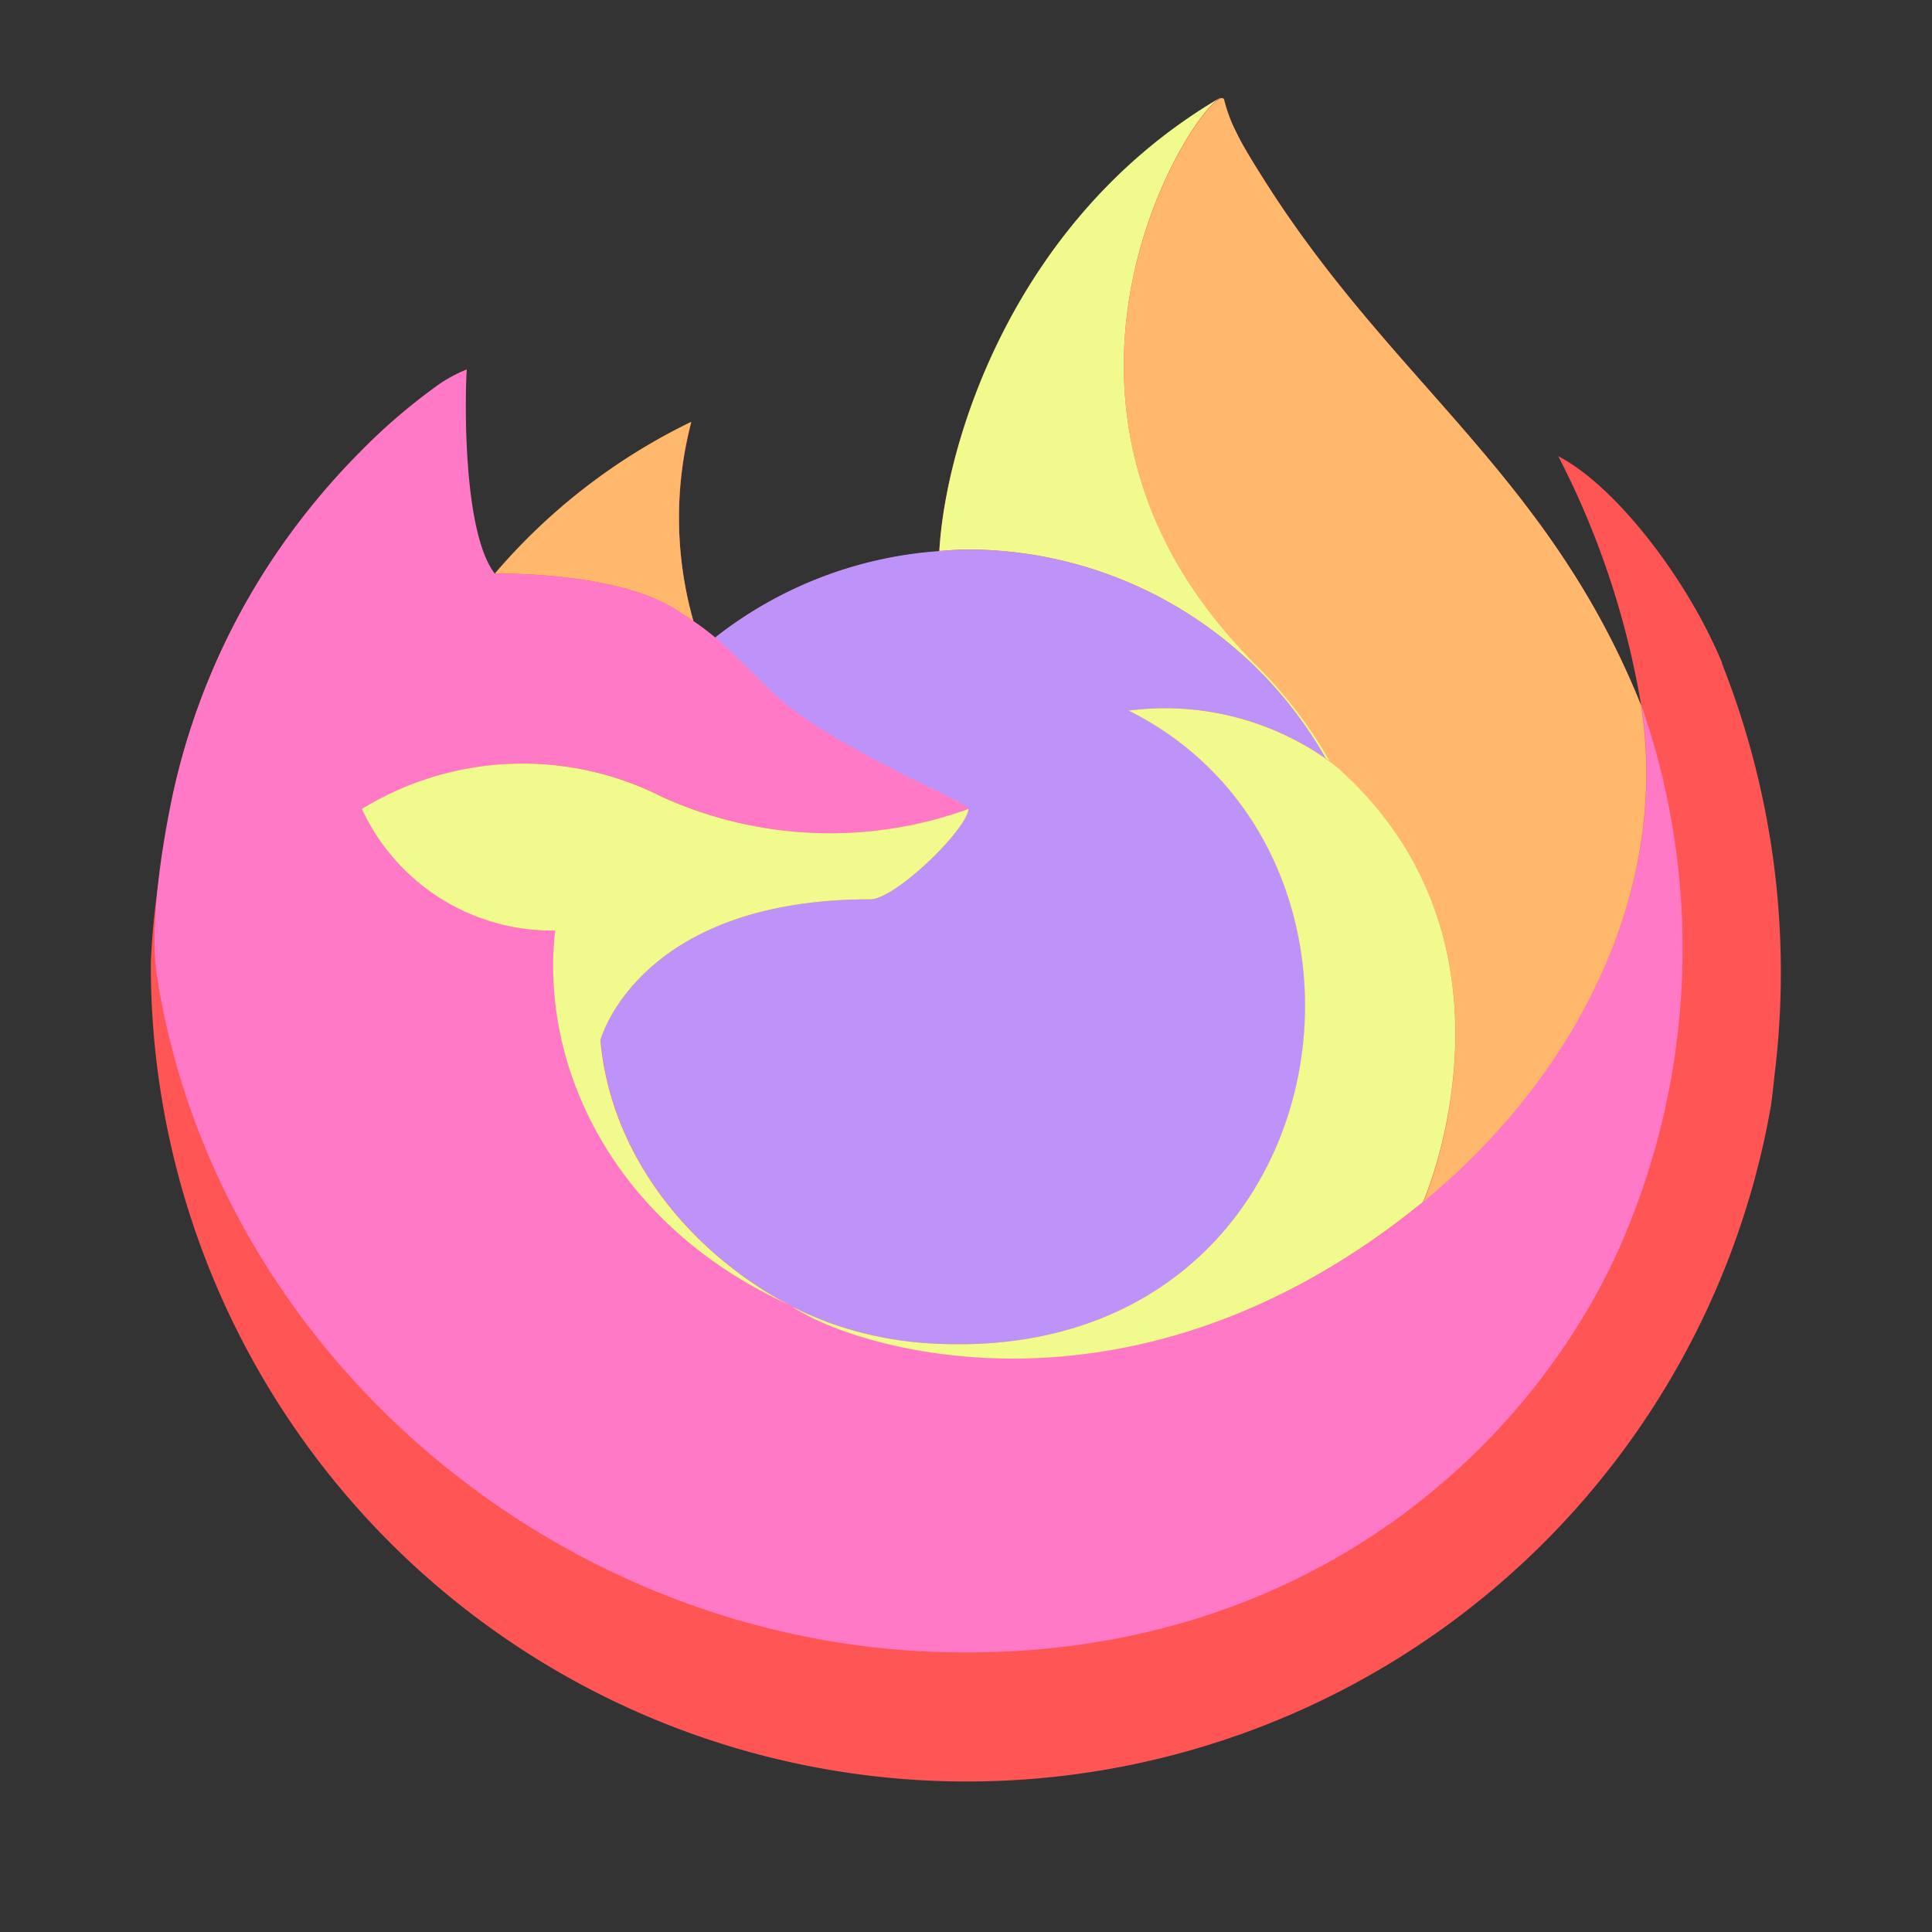 <?xml version="1.0" encoding="UTF-8" standalone="no"?>
<svg
   width="64"
   height="64"
   version="1.1"
   viewBox="0 0 16.933 16.933"
   id="svg24"
   sodipodi:docname="firefox.svg"
   inkscape:version="1.2.2 (b0a8486541, 2022-12-01)"
   xmlns:inkscape="http://www.inkscape.org/namespaces/inkscape"
   xmlns:sodipodi="http://sodipodi.sourceforge.net/DTD/sodipodi-0.dtd"
   xmlns="http://www.w3.org/2000/svg"
   xmlns:svg="http://www.w3.org/2000/svg">
  <rect x="0" y="0" width="16.933" height="16.933" fill="#333333" stroke="none"/>
  <defs
     id="defs28" />
  <sodipodi:namedview
     id="namedview26"
     pagecolor="#505050"
     bordercolor="#eeeeee"
     borderopacity="1"
     inkscape:showpageshadow="0"
     inkscape:pageopacity="0"
     inkscape:pagecheckerboard="0"
     inkscape:deskcolor="#505050"
     showgrid="false"
     inkscape:zoom="15.921875"
     inkscape:cx="30.084396"
     inkscape:cy="32.09421"
     inkscape:window-width="1280"
     inkscape:window-height="1361"
     inkscape:window-x="0"
     inkscape:window-y="0"
     inkscape:window-maximized="0"
     inkscape:current-layer="svg24" />
  <circle
     cx="296.65"
     cy="5.757"
     r="0"
     enable-background="new"
     fill="#d5d3cf"
     stroke-width=".872"
     id="circle2" />
  <g
     stroke-width=".185"
     id="g20">
    <path
       d="m15.093 5.809c-0.311-0.748-0.941-1.555-1.435-1.81a7.431 7.431 0 0 1 0.724 2.171l0.001 0.012c-0.809-2.016-2.18-2.829-3.3-4.599-0.057-0.09-0.113-0.179-0.168-0.274-0.032-0.054-0.057-0.103-0.079-0.148a1.302 1.302 0 0 1-0.107-0.283 0.018 0.018 0 0 0-0.016-0.018 0.025 0.025 0 0 0-0.013 0c-9.59e-4 0-0.002 0.002-0.004 0.002-0.001 3.6604e-4 -0.004 0.002-0.005 0.003l0.003-0.005c-1.797 1.052-2.406 2.999-2.462 3.973a3.578 3.578 0 0 0-1.968 0.759 2.138 2.138 0 0 0-0.185-0.14 3.316 3.316 0 0 1-0.02-1.748 5.298 5.298 0 0 0-1.722 1.331h-0.003c-0.284-0.358-0.264-1.543-0.247-1.791a1.278 1.278 0 0 0-0.239 0.127 5.209 5.209 0 0 0-0.699 0.599 6.246 6.246 0 0 0-0.669 0.802v8.715e-4 -8.715e-4a6.041 6.041 0 0 0-0.96 2.167l-0.01 0.047c-0.013 0.063-0.062 0.378-0.07 0.447 0 0.005-0.001 0.01-0.002 0.016a6.817 6.817 0 0 0-0.116 0.986v0.037a7.153 7.153 0 0 0 14.201 1.21c0.012-0.092 0.022-0.184 0.032-0.277a7.356 7.356 0 0 0-0.464-3.593zm-8.244 5.599c0.033 0.016 0.065 0.033 0.099 0.049l0.005 0.004q-0.052-0.025-0.104-0.052zm1.639-4.314m5.897-0.911v-0.007l0.001 0.008z"
       fill="#ff3944"
       id="path4"
       style="fill:#ff5555" />
    <path
       d="m11.618 6.646c0.015 0.011 0.03 0.022 0.044 0.033a3.894 3.894 0 0 0-0.664-0.866c-2.223-2.223-0.583-4.821-0.306-4.953l0.003-0.004c-1.797 1.052-2.406 2.999-2.462 3.973 0.083-0.006 0.166-0.013 0.251-0.013a3.61 3.61 0 0 1 3.134 1.83z"
       fill="#ffcd34"
       id="path6"
       style="fill:#f1fa8c" />
    <path
       d="m8.488 7.09c-0.012 0.178-0.64 0.792-0.86 0.792-2.034 0-2.364 1.23-2.364 1.23 0.09 1.036 0.812 1.889 1.685 2.341 0.04 0.021 0.08 0.039 0.121 0.058q0.105 0.047 0.21 0.086a3.181 3.181 0 0 0 0.931 0.18c3.565 0.167 4.255-4.263 1.683-5.549a2.469 2.469 0 0 1 1.725 0.419 3.61 3.61 0 0 0-3.134-1.83c-0.085 0-0.168 0.007-0.251 0.013a3.578 3.578 0 0 0-1.968 0.759c0.109 0.092 0.232 0.216 0.491 0.471 0.485 0.478 1.73 0.973 1.733 1.032z"
       fill="#9a46eb"
       id="path8"
       style="fill:#bd93f9" />
    <path
       d="m5.93 5.347c0.058 0.037 0.106 0.069 0.148 0.098a3.316 3.316 0 0 1-0.02-1.748 5.298 5.298 0 0 0-1.722 1.331c0.035-8.715e-4 1.072-0.02 1.594 0.32z"
       fill="#ff9633"
       id="path10"
       style="fill:#ffb86c" />
    <path
       d="m1.388 8.633c0.552 3.262 3.508 5.752 6.864 5.847 3.106 0.088 5.09-1.715 5.91-3.474a6.478 6.478 0 0 0 0.223-4.827v-0.007c0-0.005-0.001-0.009 0-0.007l0.001 0.012c0.254 1.657-0.589 3.262-1.906 4.347l-0.004 0.009c-2.567 2.09-5.023 1.261-5.52 0.923q-0.052-0.025-0.104-0.052c-1.496-0.715-2.115-2.079-1.982-3.248a1.837 1.837 0 0 1-1.694-1.066 2.698 2.698 0 0 1 2.63-0.106 3.562 3.562 0 0 0 2.686 0.106c-0.003-0.058-1.248-0.554-1.733-1.032-0.259-0.256-0.382-0.379-0.491-0.471a2.138 2.138 0 0 0-0.185-0.14c-0.042-0.029-0.09-0.06-0.148-0.098-0.522-0.339-1.559-0.321-1.594-0.32h-0.003c-0.283-0.359-0.264-1.544-0.247-1.791a1.278 1.278 0 0 0-0.239 0.127 5.209 5.209 0 0 0-0.699 0.599 6.246 6.246 0 0 0-0.671 0.8v8.715e-4 -8.715e-4a6.041 6.041 0 0 0-0.96 2.167c-0.004 0.015-0.258 1.126-0.132 1.702z"
       fill="#ff6333"
       id="path12"
       style="fill:#ff79c6;opacity:1" />
    <path
       d="m10.998 5.818a3.894 3.894 0 0 1 0.664 0.867c0.039 0.03 0.076 0.059 0.107 0.088 1.622 1.495 0.772 3.608 0.709 3.758 1.317-1.085 2.159-2.69 1.906-4.347-0.809-2.017-2.18-2.83-3.3-4.6-0.057-0.09-0.113-0.179-0.168-0.274-0.032-0.054-0.057-0.103-0.079-0.148a1.302 1.302 0 0 1-0.107-0.283 0.018 0.018 0 0 0-0.016-0.018 0.025 0.025 0 0 0-0.013 0c-9.59e-4 0-0.002 0.002-0.004 0.002-0.001 3.6604e-4 -0.004 0.002-0.005 0.003-0.277 0.131-1.917 2.729 0.306 4.952z"
       fill="#ff8619"
       id="path14"
       style="fill:#ffb86c" />
    <path
       d="m11.768 6.768c-0.031-0.029-0.068-0.058-0.107-0.088-0.015-0.011-0.029-0.022-0.044-0.033a2.469 2.469 0 0 0-1.725-0.419c2.573 1.286 1.882 5.716-1.683 5.549a3.181 3.181 0 0 1-0.931-0.18q-0.105-0.039-0.21-0.086c-0.04-0.018-0.081-0.037-0.121-0.058l0.005 0.004c0.497 0.339 2.953 1.169 5.52-0.923l0.004-0.009c0.064-0.149 0.914-2.263-0.709-3.757z"
       fill="#ffa316"
       id="path16"
       style="fill:#f1fa8c;opacity:1" />
    <path
       d="m5.264 9.112s0.33-1.23 2.364-1.23c0.22 0 0.849-0.614 0.86-0.792a3.562 3.562 0 0 1-2.686-0.106 2.698 2.698 0 0 0-2.63 0.106 1.837 1.837 0 0 0 1.694 1.066c-0.133 1.169 0.486 2.533 1.982 3.248 0.033 0.016 0.065 0.033 0.099 0.049-0.873-0.451-1.595-1.305-1.685-2.341z"
       fill="#ffbb27"
       id="path18"
       style="fill:#f1fa8c" />
  </g>
  <circle
     cx="-15.774"
     cy="13.461"
     r="0"
     enable-background="new"
     fill="#d5d3cf"
     stroke-width=".872"
     id="circle22" />
</svg>

